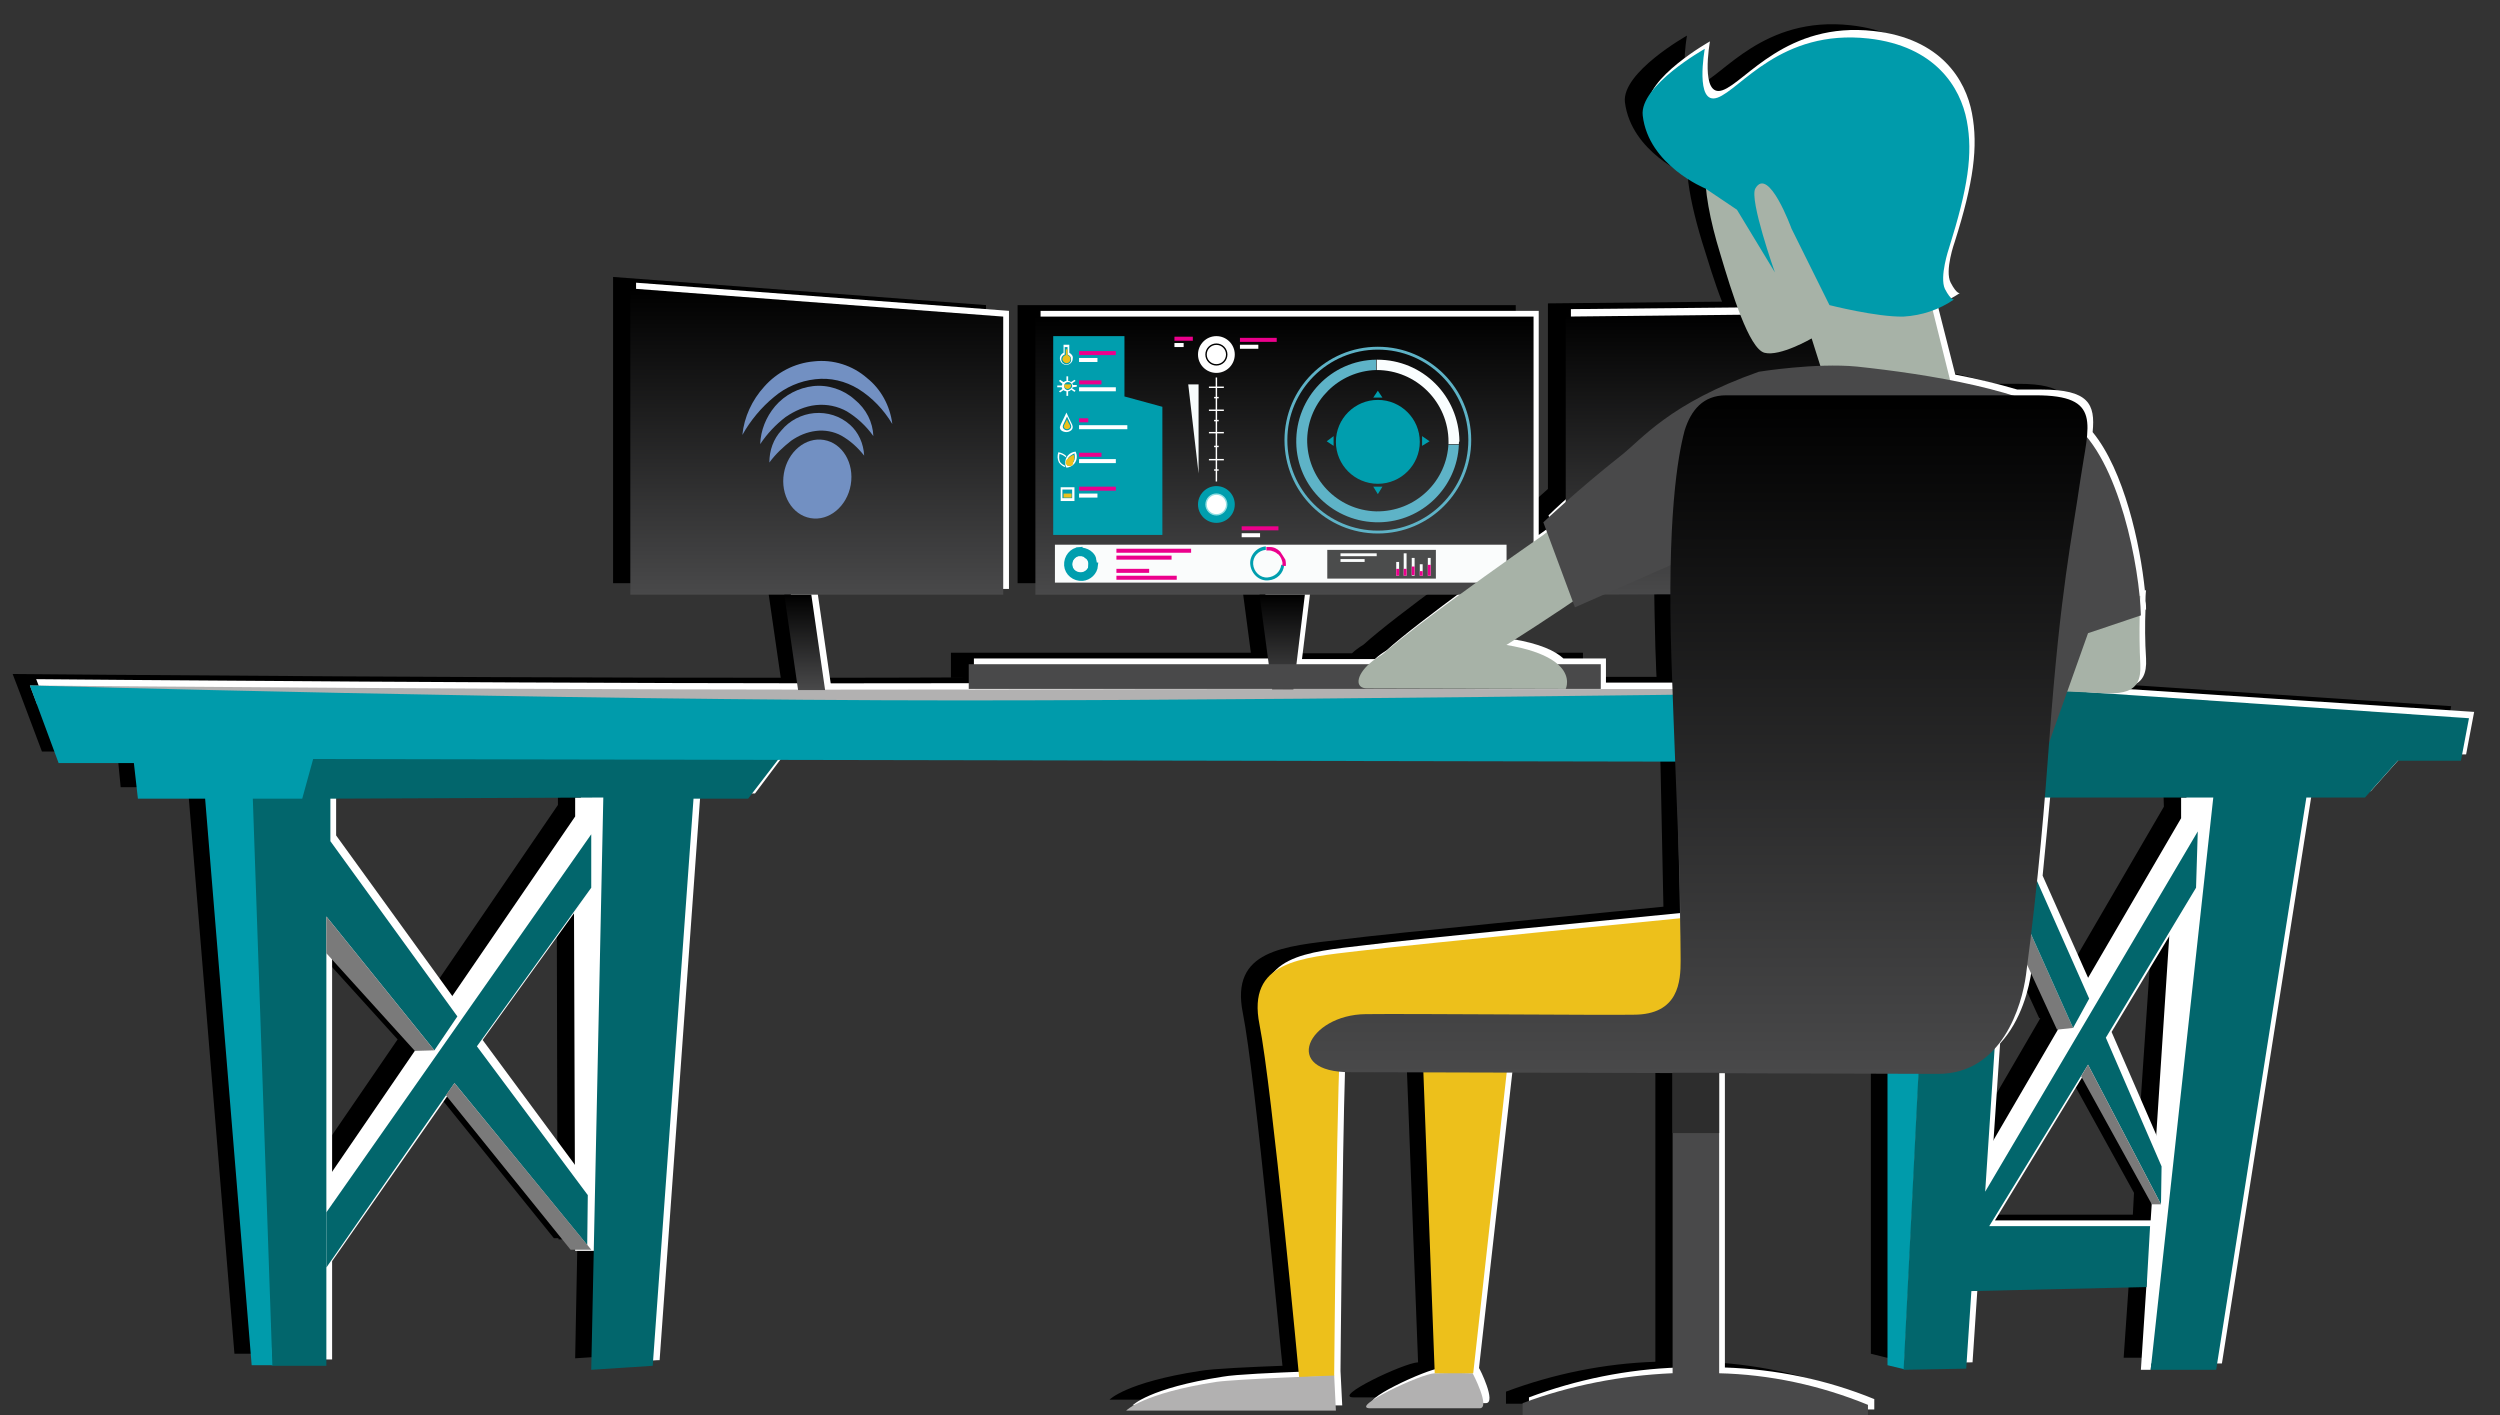 <?xml version="1.0" encoding="utf-8"?>
<!-- Generator: Adobe Illustrator 25.0.0, SVG Export Plug-In . SVG Version: 6.00 Build 0)  -->
<svg version="1.1" id="Layer_1" xmlns="http://www.w3.org/2000/svg" xmlns:xlink="http://www.w3.org/1999/xlink" x="0px" y="0px"
	 viewBox="0 0 435.1 246.3" enable-background="new 0 0 435.1 246.3" xml:space="preserve">
<rect x="0" y="0" width="435.1" height="246.3" fill="#333333" stroke="none"/>
<g>
	<path d="M359.9,118.5c0.2,0,0.3,0,0.4,0c5.8,0.4,9.5,0.6,9.2-4.9c-0.2-2.9-0.2-6.1-0.1-8.5l0.1,0c0-0.5,0-1-0.1-1.5
		c0-1.2,0.1-1.9,0.1-1.9s-0.1,0-0.2,0.1c-0.8-8-3.6-20.9-9.1-27.6c0.5-4.9-0.7-7.4-8.9-7.4h-4.2c-3.4-1-7.1-1.9-10.8-2.6L333.2,52
		c1.4-0.5,2.7-1.2,3.9-2c0,0-0.5,0.3-1.6-1.8c-1.1-2.1,0.7-7.1,0.7-7.1c3.3-10.4,4.1-16.6,3-22.4c-1.1-5.8-5.4-13-17.1-14.3
		c-15.2-1.7-22.3,8.9-26.3,10.3s-2.2-8.5-2.2-8.5s-11.4,6.4-10.8,11.6c1.1,8.7,10.9,12.7,10.9,12.7l0,0c0.3,3.3,1.2,7.2,2.5,11.5
		c1,3.2,2.2,7.2,3.5,10.5l-30.3,0.3v32.3c-2.4,2.1-3.9,3.6-3.9,3.6l0.6,1.7c-0.4,0.3-0.6,0.5-0.6,0.5s-0.6,0.4-1.7,1.2V53.1h-86.7
		v48.4h39l1.6,12.1h-52.2v4.3h52.8l0,0h3.7l0,0h44c2.1,0,3.4,0,3.4,0s0,0,0,0h6.1v-4.3h-7.4c-1.4-1.3-4.1-2.6-9-3.4
		c3.5-2.2,7.5-4.8,11.6-7.6l0.4,1l5.1-2.3l11.7,0c0,3.4,0.1,7.2,0.2,11.4c0.1,1.8,0.1,3.5,0.2,5.1c-38.3,0-85.9,0-120.8,0.1
		C99,118.2,2.2,117.3,2.2,117.3l1.3,3.4c0,0,0,0,0,0l3.8,10.1h13.1L21,137h11.7l8.1,98.6h3.5l0,0h9.5v-17.1l22.4-32.1l20.9,25.6v0
		l-20.9-25.6l-1.5,2.2l21.7,26.9h0.8l0,0.2h3.3l-0.4,20.7l10.7-0.7l7.1-98.6h9.5l5.1-6.8l156.4,0.3c0,1,0.1,2,0.1,2.9l0.5,24.3
		c-11.1,1.1-47.3,4.6-55.9,5.7c-10.2,1.2-19.5,1.8-17.3,12.8c2.2,10.9,6.8,61.1,6.9,61.4c-5.2,0.2-12.2,0.5-14.4,0.9
		c-12.9,2-15.7,5-15.7,5h36.5l-0.3-6l0,0c0,0,0.3-36.6,0.8-52.9c0.7,0.1,1.4,0.1,2.2,0.1c1.6,0,6.1,0,12.5,0l2,52.3
		c-2.5,0.1-15.1,6.1-11.2,6.1c1.8,0,15,0,19,0c1.9,0-1.1-6.1-1.2-6.1l5.9-52.3c8.9,0,19,0.1,28.8,0.1v10.4V237
		c-8.9,0.3-17.7,2.1-26,5.2v2.1h60.1v-1.8c-8.3-3.4-17.1-5.2-26-5.5v-41.9v-10.4c11.6,0,22.2,0.1,29.4,0.1v50.8l2.8,0.7l0,0
		l10.9-0.2l0.9-13.5l30.4-0.7l-1,14.4h1.7h11.4l15.7-99.6h10.2l5.7-6.4h10.9l1.4-7.4L359.9,118.5z M224.1,101.5H251
		c-5.3,3.9-10.7,8-13.7,10.7c-0.8,0.5-1.5,1-2,1.5h-12.7L224.1,101.5z M344.1,180.6c3.7-4,5.1-9.7,5.5-12.9c0.1-0.6,0.1-1.1,0.2-1.6
		l5.1,11.1l0.2,0l-12.2,21L344.1,180.6z M372.1,198.4l-8.6-19.8l11.2-18.6L372.1,198.4z M376.6,140.4l-17,29.2l-8.1-18.2
		c0.5-5.2,1-10.1,1.4-14.6h23.6L376.6,140.4z M69.2,180.9L54,203.1l-0.2,6v-45.2L69.2,180.9z M96.9,156.8L97,203l-17-23l19.9-27.6
		L96.9,156.8z M97.1,136.8v3.3l-22.2,32.5l-20.4-28.2v-7.4l47.5-0.3L97.1,136.8z M371.2,211.4h-28l15.9-26.1l12.3,22.3L371.2,211.4z
		"/>
	<polygon points="135.9,118.1 140.6,118.1 138.2,101.5 171.6,101.5 171.6,53.1 106.7,48.2 106.7,101.5 133.5,101.5 	"/>
</g>
<g>
	<path fill="#FFFFFF" d="M363.9,119.5c0.2,0,0.3,0,0.4,0c5.8,0.4,9.5,0.6,9.2-4.9c-0.2-2.9-0.2-6.1-0.1-8.5l0.1,0c0-0.5,0-1-0.1-1.5
		c0-1.2,0.1-1.9,0.1-1.9s-0.1,0-0.2,0.1c-0.8-8-3.6-20.9-9.1-27.6c0.5-4.9-0.7-7.4-8.9-7.4h-4.2c-3.4-1-7.1-1.9-10.8-2.6L337.2,53
		c1.4-0.5,2.7-1.2,3.9-2c0,0-0.5,0.3-1.6-1.8c-1.1-2.1,0.7-7.1,0.7-7.1c3.3-10.4,4.1-16.6,3-22.4c-1.1-5.8-5.4-13-17.1-14.3
		c-15.2-1.7-22.3,8.9-26.3,10.3s-2.2-8.5-2.2-8.5s-11.4,6.4-10.8,11.6c1.1,8.7,10.9,12.7,10.9,12.7l0,0c0.3,3.3,1.2,7.2,2.5,11.5
		c1,3.2,2.2,7.2,3.5,10.5l-30.3,0.3v32.3c-2.4,2.1-3.9,3.6-3.9,3.6l0.6,1.7c-0.4,0.3-0.6,0.5-0.6,0.5s-0.6,0.4-1.7,1.2V54.1h-86.7
		v48.4h39l1.6,12.1h-52.2v4.3h52.8l0,0h3.7l0,0h44c2.1,0,3.4,0,3.4,0s0,0,0,0h6.1v-4.3h-7.4c-1.4-1.3-4.1-2.6-9-3.4
		c3.5-2.2,7.5-4.8,11.6-7.6l0.4,1l5.1-2.3l11.7,0c0,3.4,0.1,7.2,0.2,11.4c0.1,1.8,0.1,3.5,0.2,5.1c-38.3,0-85.9,0-120.8,0.1
		c-68.5,0.2-165.2-0.7-165.2-0.7l1.3,3.4c0,0,0,0,0,0l3.8,10.1h13.1L25,138h11.7l8.1,98.6h3.5l0,0h9.5v-17.1l22.4-32.1l20.9,25.6v0
		l-20.9-25.6l-1.5,2.2l21.7,26.9h0.8l0,0.2h3.3l-0.4,20.7l10.7-0.7l7.1-98.6h9.5l5.1-6.8l156.4,0.3c0,1,0.1,2,0.1,2.9l0.5,24.3
		c-11.1,1.1-47.3,4.6-55.9,5.7c-10.2,1.2-19.5,1.8-17.3,12.8c2.2,10.9,6.8,61.1,6.9,61.4c-5.2,0.2-12.2,0.5-14.4,0.9
		c-12.9,2-15.7,5-15.7,5h36.5l-0.3-6l0,0c0,0,0.3-36.6,0.8-52.9c0.7,0.1,1.4,0.1,2.2,0.1c1.6,0,6.1,0,12.5,0l2,52.3
		c-2.5,0.1-15.1,6.1-11.2,6.1c1.8,0,15,0,19,0c1.9,0-1.1-6.1-1.2-6.1l5.9-52.3c8.9,0,19,0.1,28.8,0.1v10.4V238
		c-8.9,0.3-17.7,2.1-26,5.2v2.1h60.1v-1.8c-8.3-3.4-17.1-5.2-26-5.5v-41.9v-10.4c11.6,0,22.2,0.1,29.4,0.1v50.8l2.8,0.7l0,0
		l10.9-0.2l0.9-13.5l30.4-0.7l-1,14.4h1.7h11.4l15.7-99.6h10.2l5.7-6.4h10.9l1.4-7.4L363.9,119.5z M228.1,102.5H255
		c-5.3,3.9-10.7,8-13.7,10.7c-0.8,0.5-1.5,1-2,1.5h-12.7L228.1,102.5z M348.1,181.6c3.7-4,5.1-9.7,5.5-12.9c0.1-0.6,0.1-1.1,0.2-1.6
		l5.1,11.1l0.2,0l-12.2,21L348.1,181.6z M376.1,199.4l-8.6-19.8l11.2-18.6L376.1,199.4z M380.6,141.4l-17,29.2l-8.1-18.2
		c0.5-5.2,1-10.1,1.4-14.6h23.6L380.6,141.4z M73.2,181.9L58,204.1l-0.2,6v-45.2L73.2,181.9z M100.9,157.8L101,204l-17-23l19.9-27.6
		L100.9,157.8z M101.1,137.8v3.3l-22.2,32.5l-20.4-28.2v-7.4l47.5-0.3L101.1,137.8z M375.2,212.4h-28l15.9-26.1l12.3,22.3
		L375.2,212.4z"/>
	<polygon fill="#FFFFFF" points="139.9,119.1 144.6,119.1 142.2,102.5 175.6,102.5 175.6,54.1 110.7,49.2 110.7,102.5 137.5,102.5 	
		"/>
</g>
<g>
	<g>
	</g>
</g>
<g>
	<path fill="#B2B1B1" d="M5.2,119.3c0,0,96.8,0.9,165.2,0.7c68.5-0.2,186.1,0,186.1,0l-0.7,3.5c0,0-112.4,1.7-188.6,1.8
		c-65.9,0.1-160.7-2.6-160.7-2.6L5.2,119.3z"/>
	<polygon fill="#FFFFFF" points="57,205.1 100.1,142.1 100.1,138.8 105,138.8 103.4,217.7 100.1,217.7 99.9,158.8 102.9,154.5 
		102.9,145.6 56.8,211 	"/>
	<polygon fill="#02666C" points="135.5,132.1 130.2,139 120.7,139 113.6,237.7 102.9,238.4 105,138.8 57.5,139 57.5,146.4 
		79.6,176.9 75.6,182.8 56.8,159.5 56.8,211 56.8,237.7 47.3,237.7 43,131.4 	"/>
	<path fill="#009BAB" d="M5.2,119.3l5,13.5h13.1L24,139h11.7l8.1,98.6h3.6L44,139h8.6l1.9-6.9l261.2,0.5l1.4,6.4h11.4v98.6l2.9,0.7
		l5-99.8h8l1.9-5.9h7.6l2.6-12.6c0,0-118.6,1.9-189.4,1.9S5.2,119.3,5.2,119.3z"/>
	<polygon fill="#02666C" points="102.9,145.2 56.8,211 56.8,220.6 79.1,188.5 102.2,216.7 102.3,208 83,182.1 102.9,154.5 	"/>
	<polygon fill="#7A7A7A" points="72.2,182.9 75.6,182.8 56.8,159.5 56.8,165.9 	"/>
	<polygon fill="#7A7A7A" points="79.1,188.5 102.9,217.5 99.3,217.5 77.6,190.6 	"/>
	<polygon fill="#FFFFFF" points="379.6,138.8 379.6,142.4 345.8,200.4 345.5,207.4 382.5,144.7 382.2,154.5 377.6,162 372.6,238.4 
		374.3,238.4 385.2,138.8 	"/>
	<polygon fill="#7A7A7A" points="348.7,159 358,179.2 360.8,178.9 349.1,152.8 	"/>
	<polygon fill="#02666C" points="356.5,120 429.7,125 428.3,132.4 417.3,132.4 411.6,138.8 401.4,138.8 385.7,238.4 374.3,238.4 
		385.2,138.8 350.3,138.8 350.3,143.8 363.6,173.8 360.8,178.9 349.1,152.8 345.5,207.4 382.5,144.7 382.2,154.5 366.5,180.6 
		376.2,203 376.1,209.6 363.4,185.3 346.2,213.4 374.2,213.4 373.6,224 343.1,224.7 342.2,238.2 331.3,238.4 336.3,138.6 
		344.4,138.6 346.3,132.6 353.9,132.6 	"/>
	<polygon fill="#7A7A7A" points="374.5,209.6 362.2,187.3 363.4,185.3 376.1,209.6 	"/>
	
		<linearGradient id="SVGID_2_" gradientUnits="userSpaceOnUse" x1="223.546" y1="-3743.272" x2="223.546" y2="-3694.834" gradientTransform="matrix(1 0 0 -1 0 -3639.747)">
		<stop  offset="0" style="stop-color:#49494A"/>
		<stop  offset="1" style="stop-color:#000000"/>
	</linearGradient>
	<rect x="180.2" y="55.1" fill="url(#SVGID_2_)" width="86.7" height="48.4"/>
	
		<linearGradient id="SVGID_3_" gradientUnits="userSpaceOnUse" x1="142.162" y1="-3743.272" x2="142.162" y2="-3689.99" gradientTransform="matrix(1 0 0 -1 0 -3639.747)">
		<stop  offset="0" style="stop-color:#49494A"/>
		<stop  offset="1" style="stop-color:#000000"/>
	</linearGradient>
	<polygon fill="url(#SVGID_3_)" points="174.6,55.1 109.7,50.2 109.7,103.5 174.6,103.5 	"/>
	
		<linearGradient id="SVGID_4_" gradientUnits="userSpaceOnUse" x1="300.45" y1="-3743.272" x2="300.45" y2="-3694.233" gradientTransform="matrix(1 0 0 -1 0 -3639.747)">
		<stop  offset="0" style="stop-color:#49494A"/>
		<stop  offset="1" style="stop-color:#000000"/>
	</linearGradient>
	<polygon fill="url(#SVGID_4_)" points="272.5,55.1 272.5,103.5 328.4,103.3 328.4,54.5 	"/>
	
		<linearGradient id="SVGID_6_" gradientUnits="userSpaceOnUse" x1="140.062" y1="-3759.804" x2="140.062" y2="-3743.272" gradientTransform="matrix(1 0 0 -1 0 -3639.747)">
		<stop  offset="0" style="stop-color:#49494A"/>
		<stop  offset="1" style="stop-color:#000000"/>
	</linearGradient>
	<polygon fill="url(#SVGID_6_)" points="136.5,103.5 138.9,120.1 143.6,120.1 141.2,103.5 	"/>
	
		<linearGradient id="SVGID_8_" gradientUnits="userSpaceOnUse" x1="223.154" y1="-3759.697" x2="223.154" y2="-3743.272" gradientTransform="matrix(1 0 0 -1 0 -3639.747)">
		<stop  offset="0" style="stop-color:#49494A"/>
		<stop  offset="1" style="stop-color:#000000"/>
	</linearGradient>
	<polygon fill="url(#SVGID_8_)" points="219.2,103.5 221.4,120 225.1,120 227.1,103.5 	"/>
	
		<linearGradient id="SVGID_10_" gradientUnits="userSpaceOnUse" x1="299.252" y1="-3759.707" x2="299.252" y2="-3743.121" gradientTransform="matrix(1 0 0 -1 0 -3639.747)">
		<stop  offset="0" style="stop-color:#49494A"/>
		<stop  offset="1" style="stop-color:#000000"/>
	</linearGradient>
	<polygon fill="url(#SVGID_10_)" points="304.3,103.4 299.1,120 294.2,120 299.3,103.4 	"/>
	<rect x="168.6" y="115.6" fill="#49494A" width="110" height="4.3"/>
	<g>
		
			<ellipse transform="matrix(0.169 -0.986 0.986 0.169 35.983 209.49)" fill="#7290C2" cx="142.2" cy="83.4" rx="6.9" ry="5.9"/>
		<path fill="#7290C2" d="M150.4,79.3c-1.1-1.4-2.4-2.6-4-3.5c-1.3-0.7-2.9-1-4.4-0.8c-1.6,0.2-3,0.8-4.3,1.7
			c-1.4,1.1-2.7,2.3-3.8,3.8c0-2.1,0.7-4.1,2.1-5.6c1.4-1.7,3.5-2.8,5.7-3c2.3-0.2,4.5,0.5,6.2,2C149.4,75.2,150.3,77.2,150.4,79.3z
			"/>
		<path fill="#7290C2" d="M152,75.9c-1.2-1.7-2.8-3.2-4.6-4.3c-1.6-0.9-3.5-1.3-5.4-1.1c-1.9,0.2-3.7,1-5.3,2.1
			c-1.7,1.3-3.2,2.9-4.4,4.7c0.1-2.4,1-4.7,2.6-6.6c1.7-2,4.1-3.2,6.6-3.5c2.6-0.3,5.3,0.6,7.2,2.3C150.8,71.2,151.9,73.5,152,75.9z
			"/>
		<path fill="#7290C2" d="M155.3,73.8c-1.5-2.5-3.5-4.6-5.9-6.1c-2.3-1.4-4.9-2-7.5-1.7c-2.7,0.3-5.2,1.4-7.2,3.1
			c-2.2,1.8-4.1,4.1-5.5,6.6c0.3-3.1,1.7-6.1,3.8-8.4c2.2-2.5,5.3-4.1,8.6-4.4c3.4-0.4,6.8,0.7,9.3,2.9
			C153.3,67.7,154.9,70.6,155.3,73.8z"/>
	</g>
	<rect x="183.6" y="94.8" fill="#FAFCFC" width="78.6" height="6.6"/>
	<path fill="#EDC01B" d="M295.6,159.5c0,0-48.9,4.8-59.1,6c-10.2,1.2-19.5,1.8-17.3,12.8s6.9,61.4,6.9,61.4l6.1-0.2
		c0,0,0.5-58.7,1.3-60.6c0.8-2,51.2-1.7,57.5-0.6c14.7,2.6,31.5,2.1,40.3,0c8.7-2.1,12.5-13.1,13.5-16c0.6-2.2,0.6-4.5,0-6.7
		L295.6,159.5z"/>
	<path fill="#A7B2A7" d="M268.6,93.1c0,0-33,22.9-30.5,23.9c3.4,1.4,12.6,2.3,12.6,2.3s53.5-31.5,48.4-39.2S268.6,93.1,268.6,93.1z"
		/>
	<path fill="#A7B2A7" d="M318.4,68.7l-3.1-9.8c0,0-5.5,3.2-8.2,2.5c-2.7-0.7-5.7-10.5-7.7-17.2c-3.7-12-3.7-20.6,1.2-22
		c4.9-1.4,34-11.3,35.9,0c1.9,11.3-1.8,25.1-1.8,25.1l5.5,22.1L318.4,68.7z"/>
	<path fill="#A7B2A7" d="M372.5,103.7c0,0-0.3,6.4,0,11.9c0.3,5.5-3.4,5.3-9.2,4.9c-3.3-0.2-22.6-0.6-32-1.2c-6.3-0.4,1.3-7,8.8-8.4
		C347.6,109.5,372.5,103.7,372.5,103.7z"/>
	<path fill="#49494A" d="M306.1,64.7c-15.6,5.5-20.4,11.8-24,14.6c-7.6,6-13.5,11.6-13.5,11.6l5.5,14.8l17-7.5l1.5,71l49.1,2
		l21.7-61l9.2-3.1c-0.2-8.1-3.7-27.2-11.8-33.4c-7.6-5.8-25.4-8.6-37.6-9.9C316,63.1,306.1,64.7,306.1,64.7z"/>
	<path fill="#B2B1B1" d="M232.5,245.5H196c0,0,2.8-3,15.7-5c3.6-0.5,20.5-1.1,20.5-1.1L232.5,245.5z"/>
	<path fill="#B2B1B1" d="M257.5,245.1c-4,0-17.2,0-19,0c-3.9,0,8.7-6,11.2-6.1c3.7-0.1,6.6,0,6.6,0S259.5,245.1,257.5,245.1z"/>
	<path fill="#A7B2A7" d="M253,111.4c-14.5-0.5-19.3,8.4-15.1,8.4s34.6,0.1,34.6,0.1S276.3,112.2,253,111.4z"/>
	<polygon fill="#EDC01B" points="247.6,183.3 249.7,239 256.4,239 262.6,183.3 	"/>
	<path fill="#009BAB" d="M339.2,43.2c0,0-1.7,5-0.7,7.1c1.1,2.1,1.6,1.8,1.6,1.8c-2.6,1.8-5.6,2.8-8.8,3c-4.7,0.1-12.9-2-12.9-2
		l-6.6-13.3c0,0-4-11-6.3-7c-1.1,1.9,3.4,14.6,3.4,14.6l-6.6-10.9l-5.5-3.7c0,0-9.9-4-10.9-12.7c-0.6-5.2,10.8-11.6,10.8-11.6
		s-1.8,9.9,2.2,8.5s11-12,26.3-10.3c11.6,1.3,16,8.5,17.1,14.3S342.5,32.7,339.2,43.2z"/>
	
		<linearGradient id="SVGID_12_" gradientUnits="userSpaceOnUse" x1="295.626" y1="-3826.664" x2="295.626" y2="-3708.552" gradientTransform="matrix(1 0 0 -1 0 -3639.747)">
		<stop  offset="0" style="stop-color:#49494A"/>
		<stop  offset="1" style="stop-color:#000000"/>
	</linearGradient>
	<path fill="url(#SVGID_12_)" d="M300.4,68.8h53.9c11.6,0,9.2,5,7.8,14.5c-1.5,10.4-3.5,19.3-5.4,45c-0.8,10.9-1.9,24.8-4.1,41.4
		c-0.7,5.2-4.1,17.2-15.3,17.2c-2.4,0-93.6-0.3-102.2-0.3c-12.3,0.1-7.5-10,2.6-10.1c7.5-0.1,41.9,0.2,46.6,0.1
		c7.9,0,8.2-5.8,8.2-9.5c0.2-10.8-0.7-25.5-1.6-52.3c-0.8-24.7,1.1-35.4,2.3-39.9C294.3,71.4,296.4,68.8,300.4,68.8z"/>
	<path fill="#49494A" d="M325.1,246.3h-60.1v-2.1c8.3-3.1,17.1-4.8,26-5.2h8.1c8.9,0.2,17.7,2.1,26,5.5V246.3z"/>
	<rect x="291.1" y="186.7" fill="#49494A" width="8.1" height="54.8"/>
	<rect x="291.1" y="186.7" fill="#2D2D2D" width="8.1" height="10.5"/>
	<rect x="194.3" y="95.5" fill="#EC008C" width="13" height="0.7"/>
	<rect x="194.3" y="96.7" fill="#EC008C" width="9.6" height="0.7"/>
	<rect x="194.3" y="99" fill="#EC008C" width="5.7" height="0.7"/>
	<rect x="194.3" y="100.2" fill="#EC008C" width="10.5" height="0.7"/>
	<rect x="231" y="95.7" fill="#4B4C4C" width="18.9" height="5"/>
	<path fill="none" d="M218.2,98.1c0,1.3,1.1,2.4,2.4,2.4c1.2,0,2.2-0.9,2.4-2.1l0,0c0-0.1,0-0.2,0-0.3c0-0.1,0-0.2,0-0.3l0,0
		c-0.1-0.5-0.3-1-0.7-1.4c-0.1-0.1-0.2-0.2-0.4-0.3l-0.2-0.1l-0.2-0.1c-0.1-0.1-0.2-0.1-0.3-0.1l0,0c-0.2-0.1-0.5-0.1-0.7-0.1h-0.3
		C219.1,95.8,218.2,96.8,218.2,98.1z"/>
	<path fill="#009EAE" d="M220.6,100.5c-1.3,0.1-2.4-1-2.5-2.3c-0.1-1.3,0.9-2.4,2.2-2.5v-0.6c-1.6,0.1-2.9,1.6-2.7,3.2
		s1.6,2.9,3.2,2.7c1.4-0.1,2.6-1.2,2.7-2.7H223C222.8,99.6,221.8,100.4,220.6,100.5z"/>
	<path fill="#EC008C" d="M222.8,96c-0.5-0.5-1.1-0.8-1.8-0.8c-0.2,0-0.4,0-0.6,0v0.6h0.3c0.2,0,0.5,0,0.7,0.1l0,0
		c0.1,0,0.2,0.1,0.3,0.1l0.2,0.1l0.2,0.1c0.1,0.1,0.2,0.2,0.4,0.3c0.4,0.4,0.6,0.9,0.7,1.4c0,0.1,0,0.2,0,0.3c0,0.1,0,0.2,0,0.3h0.6
		c0-0.4,0-0.7-0.1-1.1C223.3,96.8,223.1,96.4,222.8,96z"/>
	<path fill="none" stroke="#009EAE" stroke-miterlimit="10" d="M186.1,98.2c0,1.1,0.8,2,1.9,2c1,0,1.9-0.7,2-1.8l0,0
		c0-0.2,0-0.3,0-0.5l0,0c-0.1-0.4-0.3-0.8-0.5-1.1l-0.3-0.2l-0.1-0.1l-0.1-0.1c-0.1,0-0.2-0.1-0.3-0.1l0,0c-0.2-0.1-0.4-0.1-0.6-0.1
		h-0.2C186.9,96.4,186.1,97.2,186.1,98.2z"/>
	<path fill="#009EAE" stroke="#009EAE" stroke-miterlimit="10" d="M188.1,100.1c-1.1,0-2-0.8-2-1.9c0-1,0.7-1.9,1.8-2v-0.5
		c-1.3,0.1-2.3,1.3-2.2,2.7c0.1,1.3,1.3,2.3,2.7,2.2c1.1-0.1,2.1-1,2.2-2.2H190C189.9,99.4,189,100.1,188.1,100.1z"/>
	<path fill="#EC008C" stroke="#009EAE" stroke-miterlimit="10" d="M189.8,96.5c-0.4-0.4-0.9-0.6-1.5-0.7c-0.2,0-0.3,0-0.5,0v0.5h0.2
		c0.2,0,0.4,0,0.6,0.1l0,0c0.1,0,0.2,0.1,0.3,0.1l0.1,0.1l0.1,0.1l0.3,0.2c0.3,0.3,0.5,0.7,0.5,1.1c0,0,0,0.2,0,0.2
		c0,0.1,0,0.2,0,0.2h0.5c0-0.3,0-0.6-0.1-0.9C190.3,97.1,190.1,96.8,189.8,96.5z"/>
	<rect x="233.3" y="96.3" fill="#FAFCFC" width="6.3" height="0.5"/>
	<rect x="233.3" y="97.3" fill="#FAFCFC" width="4.2" height="0.5"/>
	<rect x="243" y="97.8" fill="#FAFCFC" width="0.5" height="2.4"/>
	<rect x="244.3" y="96.3" fill="#FAFCFC" width="0.5" height="3.9"/>
	<rect x="245.7" y="97.1" fill="#FAFCFC" width="0.5" height="3.1"/>
	<rect x="247.1" y="98.2" fill="#FAFCFC" width="0.5" height="2"/>
	<rect x="248.5" y="97.1" fill="#FAFCFC" width="0.5" height="3.1"/>
	<rect x="243" y="99" fill="#EC008C" width="0.5" height="1.2"/>
	<rect x="244.3" y="99" fill="#EC008C" width="0.5" height="1.2"/>
	<rect x="247.1" y="99.4" fill="#EC008C" width="0.5" height="0.8"/>
	<rect x="245.7" y="98.6" fill="#EC008C" width="0.5" height="1.5"/>
	<rect x="248.5" y="98.3" fill="#EC008C" width="0.5" height="1.9"/>
	<polygon fill="#009EAE" points="183.3,58.5 183.3,93.1 202.3,93.1 202.3,70.8 195.7,69 195.7,58.5 	"/>
	<rect x="187.8" y="61.1" fill="#EC008C" width="6.4" height="0.7"/>
	<rect x="187.8" y="62.3" fill="#FFFFFF" width="3.2" height="0.7"/>
	<rect x="187.8" y="84.7" fill="#EC008C" width="6.4" height="0.7"/>
	<rect x="187.8" y="85.9" fill="#FFFFFF" width="3.2" height="0.7"/>
	<rect x="216.1" y="91.6" fill="#EC008C" width="6.4" height="0.7"/>
	<rect x="216.1" y="92.8" fill="#FFFFFF" width="3.2" height="0.7"/>
	<rect x="215.8" y="58.8" fill="#EC008C" width="6.4" height="0.7"/>
	<rect x="215.8" y="60" fill="#FFFFFF" width="3.2" height="0.7"/>
	<rect x="204.4" y="58.6" fill="#EC008C" width="3.2" height="0.7"/>
	<rect x="204.4" y="59.7" fill="#FFFFFF" width="1.6" height="0.7"/>
	<rect x="187.8" y="66.2" fill="#EC008C" width="3.9" height="0.7"/>
	<rect x="187.8" y="67.4" fill="#FFFFFF" width="6.4" height="0.7"/>
	<rect x="187.8" y="78.8" fill="#EC008C" width="3.9" height="0.7"/>
	<rect x="187.8" y="79.9" fill="#FFFFFF" width="6.4" height="0.7"/>
	<rect x="187.8" y="72.8" fill="#EC008C" width="1.6" height="0.7"/>
	<rect x="187.8" y="74" fill="#FFFFFF" width="8.4" height="0.7"/>
	<circle fill="#FFFFFF" cx="211.7" cy="61.7" r="3.2"/>
	<circle fill="#FFFFFF" stroke="#000000" stroke-width="0.25" stroke-miterlimit="10" cx="211.7" cy="61.7" r="1.8"/>
	<circle fill="#009EAE" cx="211.7" cy="87.8" r="3.2"/>
	<circle fill="#FFFFFF" stroke="#8FDEE2" stroke-width="0.25" stroke-miterlimit="10" cx="211.7" cy="87.8" r="1.8"/>
	<line fill="none" stroke="#FFFFFF" stroke-width="0.25" stroke-miterlimit="10" x1="211.7" y1="65.7" x2="211.7" y2="83.8"/>
	<polygon fill="#F7FCFC" points="208.6,66.9 208.6,82.4 206.8,66.9 	"/>
	<circle fill="#009EAE" cx="239.8" cy="76.9" r="7.3"/>
	<polygon fill="#009EAE" points="239.8,68 239,69.2 240.6,69.2 	"/>
	<polygon fill="#009EAE" points="248.8,76.8 247.5,75.9 247.5,77.6 	"/>
	<polygon fill="#009EAE" points="230.9,76.8 232.1,77.6 232.1,75.9 	"/>
	<polygon fill="#009EAE" points="239.8,86 240.6,84.7 239,84.7 	"/>
	<circle fill="none" stroke="#5EB3C7" stroke-width="0.5" stroke-miterlimit="10" cx="239.8" cy="76.6" r="16"/>
	<path fill="none" d="M227.5,76.6c-0.1,6.8,5.3,12.4,12.1,12.5c6.8,0.1,12.4-5.3,12.5-12.1v-0.2c0-6.9-5.6-12.5-12.5-12.5l0,0
		C232.9,64.5,227.5,70,227.5,76.6z"/>
	<path fill="#5EB3C7" d="M252.1,77c-0.2,6.8-5.8,12.1-12.6,12c-6.8-0.2-12.1-5.8-12-12.6c0.2-6.6,5.5-11.8,12-12v-1.8
		c-7.8,0.1-14,6.6-13.9,14.4c0.1,7.8,6.6,14,14.4,13.9c7.5-0.1,13.6-6.1,13.9-13.5h-1.8V77z"/>
	<path fill="#FAFEFF" d="M254,76.8c-0.1-7.9-6.4-14.2-14.3-14.2h-0.1v1.8l0,0c6.9,0,12.5,5.6,12.5,12.5v0.4h1.8
		C253.9,77.1,253.9,76.9,254,76.8L254,76.8L254,76.8z"/>
	<line fill="none" stroke="#FFFFFF" stroke-width="0.25" stroke-miterlimit="10" x1="210.4" y1="67.4" x2="213" y2="67.4"/>
	<line fill="none" stroke="#FFFFFF" stroke-width="0.25" stroke-miterlimit="10" x1="211.3" y1="69.2" x2="212.1" y2="69.2"/>
	<line fill="none" stroke="#FFFFFF" stroke-width="0.25" stroke-miterlimit="10" x1="210.4" y1="71.4" x2="213" y2="71.4"/>
	<line fill="none" stroke="#FFFFFF" stroke-width="0.25" stroke-miterlimit="10" x1="211.3" y1="73.2" x2="212.1" y2="73.2"/>
	<line fill="none" stroke="#FFFFFF" stroke-width="0.25" stroke-miterlimit="10" x1="210.4" y1="75.3" x2="213" y2="75.3"/>
	<line fill="none" stroke="#FFFFFF" stroke-width="0.25" stroke-miterlimit="10" x1="211.3" y1="77.7" x2="212.1" y2="77.7"/>
	<line fill="none" stroke="#FFFFFF" stroke-width="0.25" stroke-miterlimit="10" x1="210.4" y1="80" x2="213" y2="80"/>
	<line fill="none" stroke="#FFFFFF" stroke-width="0.25" stroke-miterlimit="10" x1="211.3" y1="81.8" x2="212.1" y2="81.8"/>
	<path fill="#FFFFFF" d="M186.1,61.4v-1.4h-1v1.4c-0.6,0.3-0.8,0.9-0.5,1.5c0.2,0.4,0.6,0.6,1,0.6c0.6,0,1.1-0.5,1.1-1.1
		C186.8,62,186.5,61.6,186.1,61.4z M185.6,63.4c-0.5,0-0.9-0.4-0.9-0.9c0-0.3,0.2-0.6,0.4-0.7l0.2-0.1v-1.3h0.5v1.3l0.2,0.1
		c0.3,0.2,0.4,0.4,0.4,0.7C186.5,63,186.1,63.4,185.6,63.4C185.6,63.4,185.6,63.4,185.6,63.4L185.6,63.4z"/>
	<path fill="#EDC01B" d="M185.8,61.8v-1h-0.3v1c-0.4,0.1-0.6,0.4-0.6,0.8c0.1,0.3,0.4,0.6,0.7,0.6c0.4,0,0.7-0.3,0.7-0.7
		C186.3,62.2,186.1,61.9,185.8,61.8z"/>
	<path fill="#FFFFFF" d="M187.4,67.3V67h-0.7c0-0.1,0-0.2-0.1-0.3l0.6-0.4l-0.2-0.2l-0.6,0.4c-0.1-0.1-0.3-0.2-0.5-0.2v-0.8h-0.3
		v0.8c-0.2,0-0.3,0.1-0.5,0.2l-0.6-0.4l-0.2,0.2l0.6,0.5c0,0.1-0.1,0.2-0.1,0.3h-0.8v0.3h0.8c0,0.1,0,0.2,0.1,0.3l-0.6,0.4l0.2,0.2
		l0.6-0.4c0.1,0.1,0.3,0.2,0.5,0.2v0.8h0.3v-0.8c0.2,0,0.4-0.1,0.5-0.3l0.6,0.4l0.2-0.2l-0.6-0.4c0-0.1,0.1-0.2,0.1-0.2L187.4,67.3z
		 M185.9,67.9c-0.4,0-0.7-0.3-0.7-0.7c0-0.4,0.3-0.7,0.7-0.7c0.4,0,0.7,0.3,0.7,0.7v0C186.6,67.5,186.2,67.8,185.9,67.9L185.9,67.9z
		"/>
	<path fill="#EDC01B" d="M185.3,66.9c0,0.1-0.1,0.1-0.1,0.2c0,0.3,0.3,0.6,0.6,0.6c0.3,0,0.6-0.3,0.6-0.6l0,0c0-0.1,0-0.1,0-0.2
		H185.3z"/>
	<path fill="none" d="M185.7,72.6L185,74c-0.3,0.6,0.3,0.9,0.7,0.9c0.3,0,0.9-0.3,0.7-0.9C186,73.2,185.7,72.6,185.7,72.6z
		 M185.7,74.7c-0.2,0-0.7-0.2-0.5-0.7l0.5-1c0,0,0.2,0.4,0.5,1S185.9,74.7,185.7,74.7L185.7,74.7z"/>
	<path fill="#FFFFFF" d="M186.6,73.9c-0.6-1.2-1-2.1-1-2.1s-0.5,1.1-1,2.1c-0.5,1,0.5,1.3,1,1.3S187,74.8,186.6,73.9z M185.7,74.9
		c-0.3,0-0.9-0.3-0.7-0.9l0.7-1.5c0,0,0.3,0.6,0.7,1.5C186.6,74.6,186,74.9,185.7,74.9L185.7,74.9z"/>
	<path fill="#EDC01B" d="M185.7,73l-0.5,1c-0.2,0.4,0.2,0.7,0.5,0.7c0.2,0,0.7-0.2,0.5-0.7C185.9,73.6,185.7,73,185.7,73z"/>
	<path fill="none" d="M185.9,79.7c-0.2,0.4-0.2,0.9-0.1,1.4c0.5-0.1,0.9-0.4,1.1-0.8c0.2-0.4,0.2-0.9,0.1-1.4
		C186.5,79.1,186.1,79.3,185.9,79.7z M186.8,80.3c0,0.4-0.2,0.7-0.6,0.7c-0.4,0-0.7-0.2-0.7-0.6c0-0.3,0.1-0.6,0.4-0.7
		c0.2-0.3,0.6-0.6,1-0.7C187,79.5,187,79.9,186.8,80.3L186.8,80.3z"/>
	<path fill="#FFFFFF" d="M187.2,78.6c-1.1,0.1-1.9,1-1.8,2.1c0,0.3,0.1,0.5,0.2,0.7c1.1-0.1,1.9-1,1.8-2.1
		C187.4,79.1,187.3,78.9,187.2,78.6z M186.9,80.3c-0.3,0.4-0.7,0.7-1.1,0.8c-0.1-0.4-0.1-0.9,0.1-1.4c0.3-0.4,0.7-0.6,1.1-0.8
		C187.1,79.4,187.1,79.9,186.9,80.3L186.9,80.3z"/>
	<path fill="#FFFFFF" d="M184.5,80.4c-0.2-0.4-0.2-0.9-0.1-1.4c0.4,0.1,0.8,0.3,1.1,0.6v-0.1c0,0,0.1-0.1,0.1-0.1
		c-0.4-0.4-0.9-0.6-1.4-0.7c-0.2,0.6-0.2,1.2,0.1,1.8c0.3,0.4,0.7,0.7,1.1,0.8c0-0.1-0.1-0.2-0.1-0.3
		C185,80.9,184.7,80.7,184.5,80.4z"/>
	<path fill="#EDC01B" d="M185.9,79.8c-0.3,0.1-0.5,0.5-0.4,0.9c0.1,0.3,0.5,0.5,0.9,0.4c0.3-0.1,0.4-0.4,0.4-0.7
		c0.2-0.4,0.2-0.8,0.1-1.2C186.5,79.2,186.2,79.5,185.9,79.8z"/>
	<rect x="185.1" y="85.9" fill="#EDC01B" width="1.4" height="0.7"/>
	<path fill="#FFFFFF" d="M184.6,84.8v2.4h2.4v-2.4H184.6z M186.6,86.7h-1.7v-1.5h1.7V86.7z"/>
</g>
</svg>
